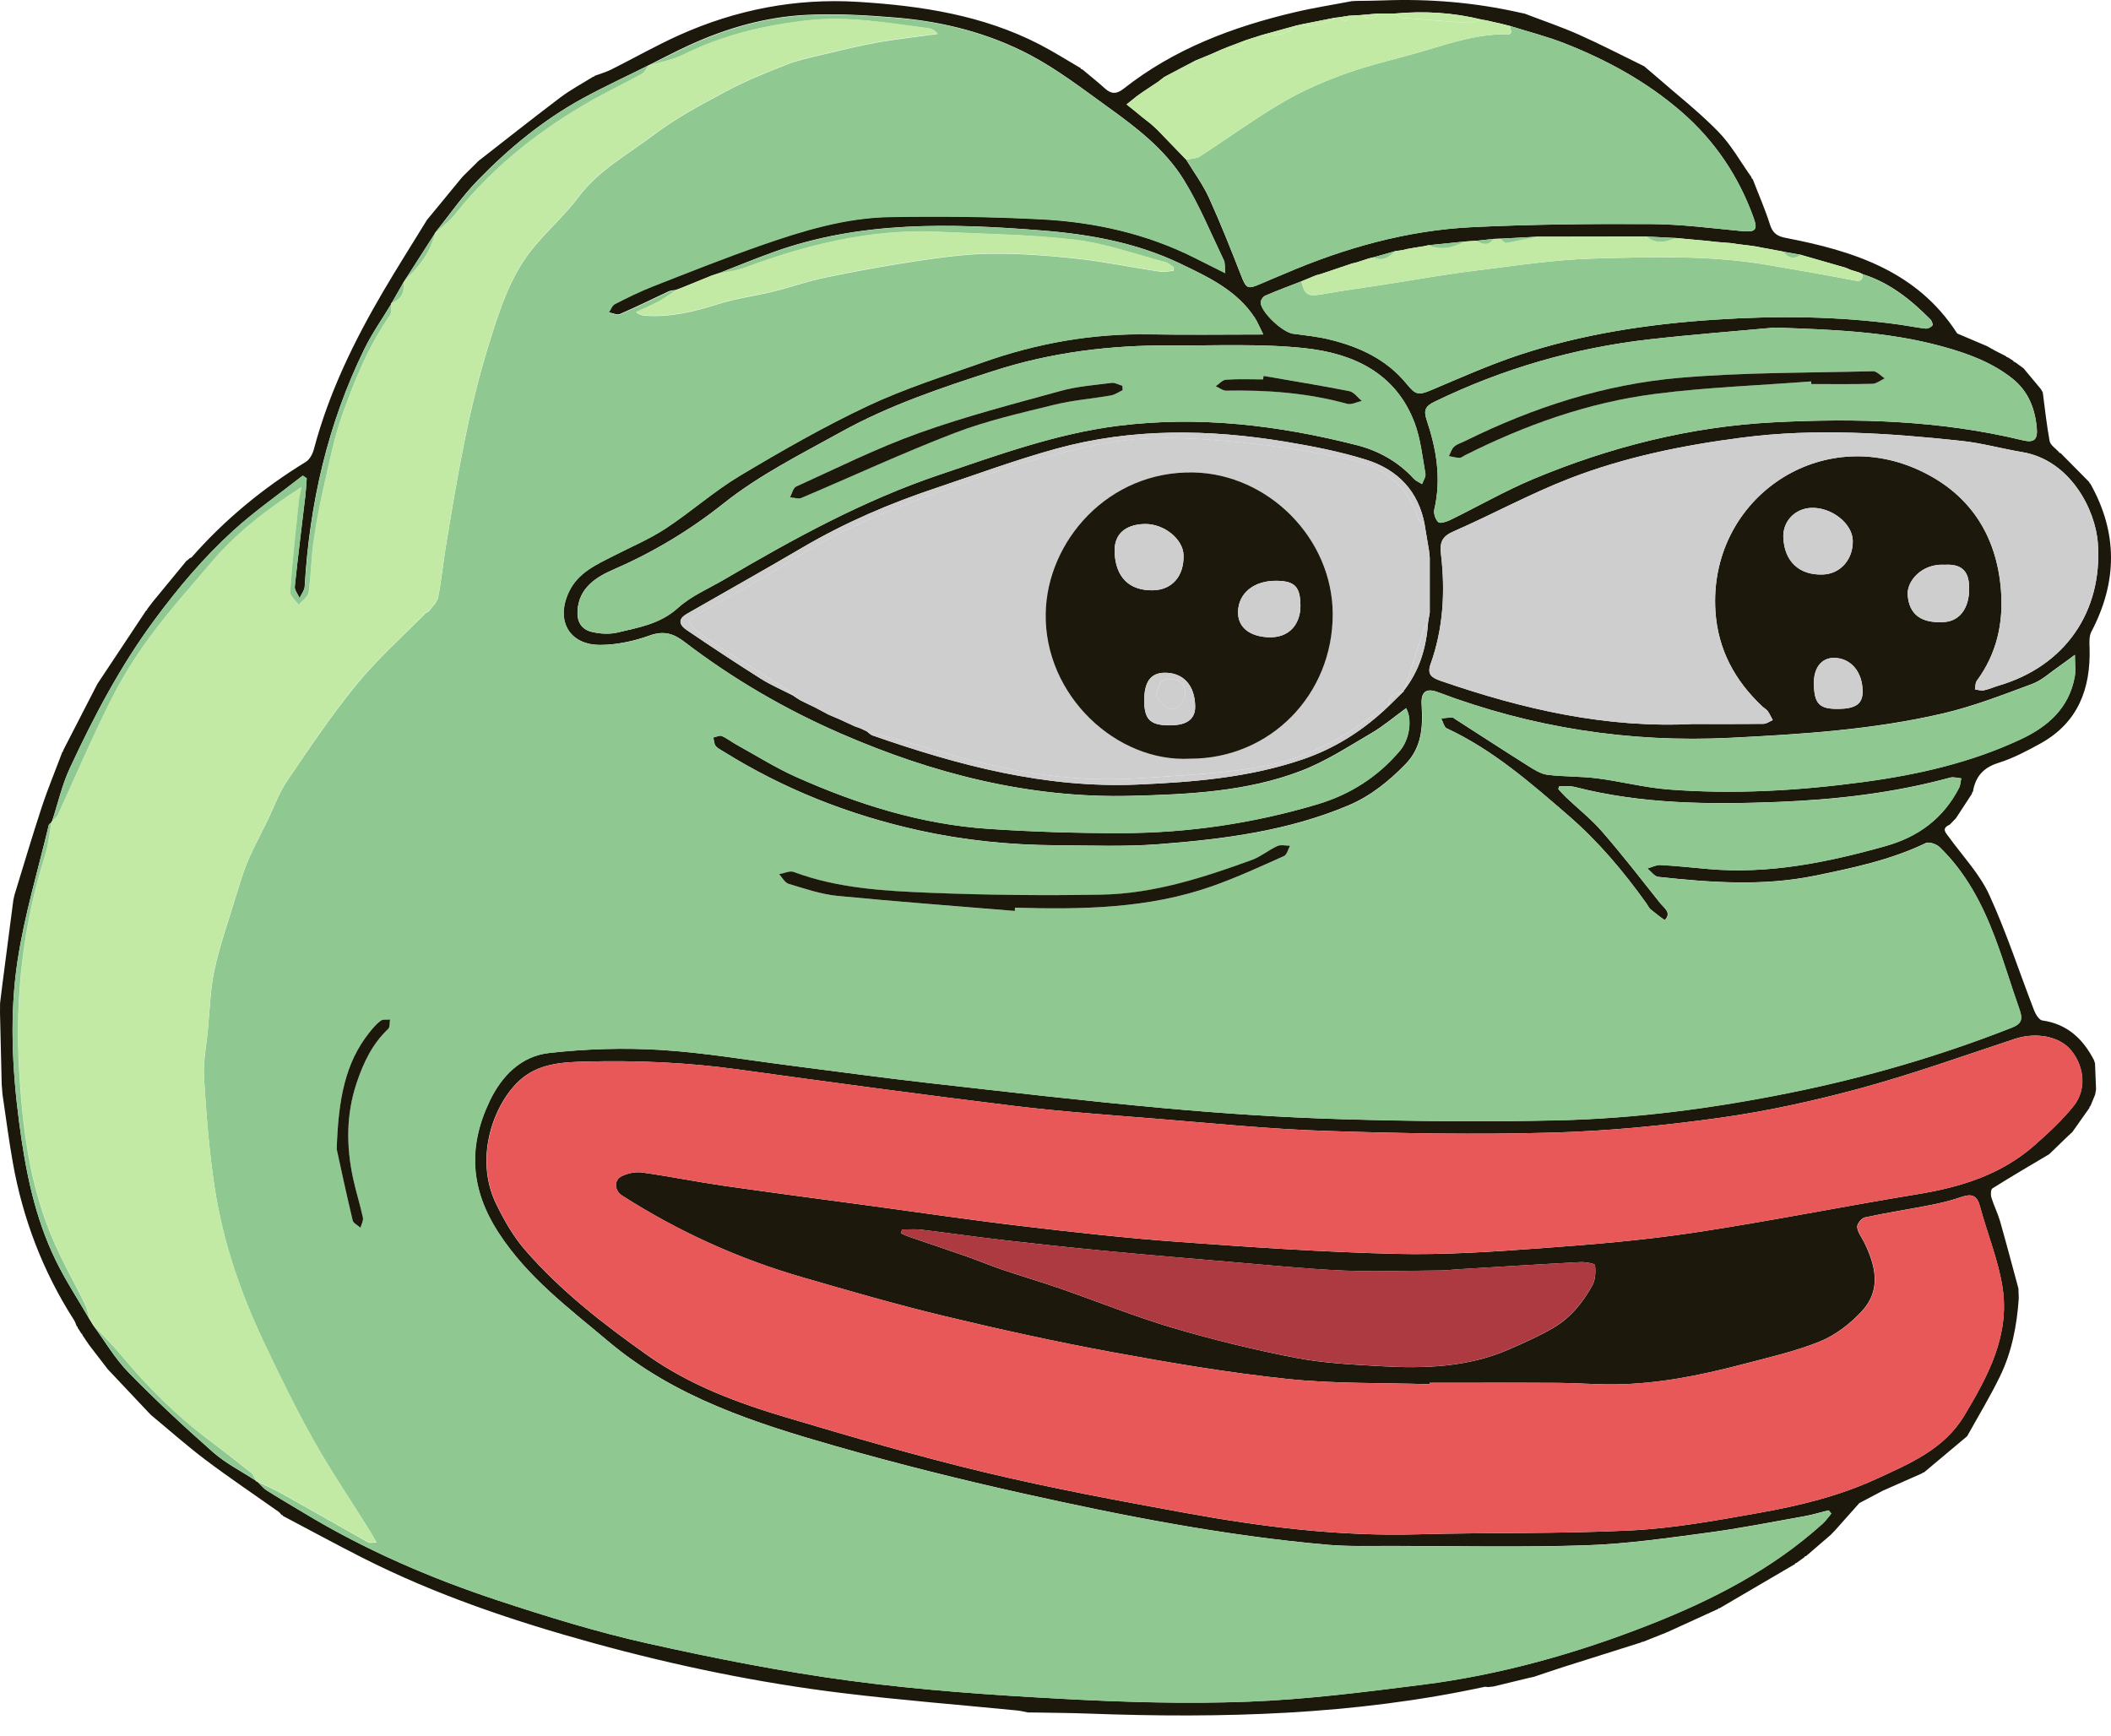 <svg width="62" height="51" viewBox="0 0 62 51" fill="none" xmlns="http://www.w3.org/2000/svg">
<path d="M5.497 16.465C5.522 16.442 5.546 16.419 5.571 16.395C5.593 16.385 5.618 16.381 5.632 16.365C6.605 15.257 7.729 14.334 8.985 13.564C9.097 13.494 9.182 13.332 9.218 13.197C9.656 11.543 10.397 10.022 11.258 8.554C11.671 7.852 12.109 7.161 12.536 6.466L12.541 6.459C12.868 6.062 13.196 5.664 13.523 5.265C13.546 5.239 13.569 5.21 13.592 5.183C13.742 5.036 13.891 4.888 14.041 4.74L14.058 4.723C14.857 4.102 15.65 3.472 16.458 2.862C16.762 2.632 17.102 2.453 17.426 2.25H17.452L17.465 2.227C17.627 2.166 17.796 2.12 17.949 2.044C18.614 1.711 19.263 1.341 19.941 1.035C21.613 0.283 23.374 -0.059 25.206 0.055C27.051 0.169 28.866 0.444 30.536 1.307C30.949 1.521 31.34 1.77 31.742 2.003C31.744 2.029 31.758 2.04 31.785 2.035C32.007 2.222 32.233 2.401 32.448 2.595C32.633 2.762 32.788 2.773 32.998 2.608C34.481 1.437 36.203 0.79 38.02 0.361C38.575 0.229 39.14 0.142 39.701 0.034C39.752 0.032 39.804 0.028 39.855 0.026C40.111 0.023 40.368 0.023 40.624 0.012C41.976 -0.039 43.313 0.071 44.635 0.37C44.683 0.38 44.731 0.389 44.779 0.4C45.311 0.605 45.85 0.786 46.37 1.017C47.017 1.305 47.647 1.633 48.285 1.944L48.294 1.951C48.398 2.04 48.504 2.126 48.606 2.216C49.228 2.761 49.883 3.271 50.459 3.86C50.845 4.253 51.119 4.755 51.443 5.208C51.439 5.233 51.45 5.251 51.475 5.256C51.647 5.703 51.84 6.142 51.984 6.596C52.064 6.847 52.195 6.939 52.446 6.987C54.428 7.37 56.299 7.958 57.477 9.785L57.491 9.798C57.783 9.922 58.073 10.045 58.364 10.169C58.441 10.212 58.517 10.255 58.592 10.298C58.702 10.353 58.813 10.408 58.921 10.465L58.932 10.488H58.957C59.016 10.525 59.074 10.561 59.133 10.598C59.135 10.623 59.147 10.632 59.172 10.629C59.252 10.687 59.334 10.746 59.414 10.805L59.432 10.819C59.601 11.02 59.768 11.223 59.937 11.424C59.956 11.457 59.976 11.489 59.996 11.523C60.06 12.002 60.109 12.482 60.198 12.957C60.222 13.076 60.376 13.172 60.471 13.277C60.476 13.302 60.49 13.309 60.513 13.302C60.798 13.588 61.081 13.877 61.365 14.163V14.188L61.389 14.199C62.205 15.643 62.191 17.093 61.424 18.553C61.355 18.685 61.365 18.87 61.371 19.03C61.406 20.233 61.031 21.225 59.932 21.835C59.533 22.056 59.122 22.273 58.69 22.408C58.238 22.55 58.014 22.823 57.943 23.262C57.918 23.269 57.911 23.285 57.92 23.308C57.761 23.55 57.603 23.792 57.445 24.034L57.438 24.041C57.383 24.098 57.329 24.155 57.274 24.21L57.261 24.223C57.005 24.338 57.148 24.459 57.247 24.596C57.651 25.153 58.144 25.671 58.425 26.284C58.93 27.385 59.305 28.547 59.743 29.68C59.788 29.794 59.889 29.959 59.981 29.972C60.714 30.075 61.175 30.511 61.499 31.135C61.509 31.167 61.52 31.201 61.531 31.233C61.541 31.487 61.552 31.742 61.561 31.998C61.552 32.05 61.543 32.099 61.534 32.151C61.488 32.265 61.44 32.377 61.394 32.491C61.369 32.496 61.362 32.51 61.371 32.533C61.202 32.772 61.033 33.01 60.865 33.25C60.828 33.282 60.793 33.316 60.757 33.348C60.568 33.531 60.38 33.713 60.19 33.896L60.186 33.9C59.627 34.232 59.067 34.559 58.517 34.905C58.468 34.935 58.462 35.091 58.487 35.173C58.558 35.406 58.672 35.629 58.74 35.863C58.928 36.522 59.101 37.183 59.281 37.845C59.284 37.943 59.288 38.041 59.291 38.139C59.236 38.935 59.087 39.716 58.734 40.437C58.443 41.033 58.098 41.602 57.776 42.182L57.769 42.189C57.347 42.543 56.925 42.895 56.504 43.249H56.474L56.456 43.272C56.066 43.445 55.677 43.617 55.285 43.79C55.253 43.808 55.219 43.826 55.187 43.843C54.993 43.945 54.8 44.048 54.606 44.149L54.593 44.165C54.362 44.425 54.133 44.683 53.901 44.943C53.857 44.989 53.81 45.037 53.766 45.083C53.526 45.291 53.284 45.499 53.042 45.706C53.019 45.699 53.005 45.709 53.001 45.733C52.919 45.791 52.837 45.852 52.756 45.91L52.729 45.914L52.718 45.939C51.978 46.373 51.238 46.807 50.498 47.239L50.473 47.236L50.461 47.257C49.97 47.481 49.477 47.707 48.984 47.931C48.96 47.942 48.937 47.951 48.912 47.961C48.689 48.05 48.467 48.138 48.245 48.227L48.221 48.221C48.221 48.221 48.205 48.241 48.205 48.239C47.439 48.481 46.672 48.721 45.907 48.965C45.622 49.055 45.34 49.155 45.055 49.249C45.007 49.26 44.957 49.271 44.909 49.281C44.562 49.365 44.214 49.45 43.867 49.534C43.813 49.539 43.76 49.546 43.705 49.552C43.671 49.55 43.634 49.539 43.602 49.545C39.766 50.374 35.883 50.475 31.982 50.331C31.459 50.311 30.934 50.309 30.41 50.299C30.335 50.299 30.262 50.299 30.187 50.297C30.086 50.278 29.985 50.251 29.883 50.24C28.17 50.071 26.452 49.936 24.742 49.728C22.273 49.427 19.841 48.922 17.445 48.264C15.104 47.62 12.806 46.85 10.632 45.747C9.851 45.35 9.081 44.932 8.306 44.523L8.297 44.498H8.272C8.241 44.464 8.215 44.425 8.179 44.4C7.468 43.897 6.742 43.409 6.045 42.885C5.49 42.467 4.97 42.004 4.435 41.561C4.413 41.538 4.392 41.517 4.369 41.493C3.97 41.07 3.572 40.648 3.173 40.225L3.168 40.22C2.983 39.98 2.8 39.739 2.615 39.501C2.588 39.46 2.562 39.419 2.533 39.38C2.494 39.323 2.455 39.265 2.416 39.206V39.181L2.393 39.172C2.355 39.113 2.316 39.053 2.279 38.994V38.969L2.256 38.959C2.229 38.896 2.209 38.827 2.172 38.77C1.263 37.35 0.671 35.805 0.377 34.149C0.258 33.483 0.173 32.811 0.073 32.142C0.066 32.046 0.057 31.95 0.05 31.854C0.034 31.153 0.016 30.45 0 29.749C0 29.655 4.07547e-08 29.559 0.002 29.465C0.025 29.283 0.046 29.102 0.069 28.921C0.176 28.095 0.283 27.268 0.391 26.442C0.402 26.393 0.413 26.343 0.423 26.293C0.688 25.434 0.941 24.573 1.222 23.719C1.404 23.166 1.628 22.629 1.832 22.083L1.854 22.072L1.852 22.047C2.172 21.424 2.494 20.8 2.814 20.177C2.83 20.147 2.844 20.119 2.86 20.088C3.337 19.368 3.816 18.649 4.294 17.929L4.319 17.92L4.321 17.893C4.383 17.813 4.444 17.732 4.506 17.651L4.511 17.646C4.838 17.249 5.166 16.851 5.493 16.453L5.497 16.465ZM12.778 6.848C12.486 7.302 12.196 7.756 11.904 8.211C11.885 8.241 11.865 8.271 11.845 8.302L11.506 8.896C11.488 8.903 11.481 8.915 11.488 8.933C11.223 9.371 10.926 9.792 10.702 10.25C9.624 12.448 9.09 14.789 8.948 17.226C8.941 17.344 8.848 17.456 8.796 17.57C8.747 17.456 8.645 17.338 8.656 17.232C8.747 16.348 8.861 15.465 8.964 14.583C8.985 14.407 8.992 14.227 9.006 14.051C8.967 14.024 8.928 13.999 8.889 13.973C8.208 14.506 7.494 15.003 6.854 15.583C5.984 16.372 5.228 17.271 4.527 18.221C3.527 19.576 2.752 21.053 2.047 22.57C1.818 23.063 1.699 23.605 1.528 24.125C1.508 24.128 1.501 24.141 1.508 24.159C1.484 24.182 1.441 24.201 1.434 24.228C1.117 25.56 0.717 26.878 0.514 28.229C0.278 29.796 0.356 31.386 0.562 32.962C0.745 34.362 1.014 35.742 1.638 37.021C1.928 37.617 2.297 38.174 2.629 38.749C2.663 38.806 2.699 38.861 2.732 38.918C3.076 39.384 3.371 39.898 3.773 40.309C4.568 41.123 5.402 41.901 6.256 42.653C6.632 42.984 7.094 43.215 7.517 43.493C7.525 43.514 7.539 43.523 7.56 43.52C7.651 43.605 7.729 43.71 7.832 43.774C8.188 44 8.553 44.213 8.914 44.43C10.719 45.523 12.646 46.355 14.644 47.013C16.077 47.486 17.529 47.935 19.002 48.264C20.978 48.705 22.974 49.1 24.979 49.367C27.032 49.641 29.108 49.783 31.178 49.895C33.003 49.993 34.839 50.048 36.664 49.979C38.368 49.915 40.071 49.696 41.766 49.482C44.068 49.192 46.291 48.564 48.449 47.716C50.292 46.99 52.039 46.094 53.524 44.754C53.622 44.667 53.697 44.555 53.782 44.453C53.757 44.422 53.732 44.391 53.706 44.359C53.462 44.42 53.22 44.493 52.973 44.537C52.028 44.706 51.087 44.893 50.135 45.019C48.953 45.176 47.766 45.348 46.576 45.387C44.676 45.45 42.775 45.409 40.873 45.405C40.24 45.405 39.603 45.425 38.973 45.37C35.944 45.103 32.966 44.517 30.004 43.856C28.175 43.448 26.354 42.993 24.552 42.477C22.172 41.796 19.815 41.042 17.865 39.398C16.703 38.418 15.492 37.521 14.638 36.203C13.807 34.922 13.74 33.682 14.373 32.348C14.732 31.592 15.303 31.018 16.129 30.925C17.209 30.804 18.312 30.77 19.395 30.836C20.69 30.916 21.974 31.139 23.264 31.302C24.589 31.47 25.913 31.655 27.24 31.804C29.558 32.066 31.875 32.338 34.197 32.548C35.935 32.706 37.678 32.822 39.423 32.871C41.519 32.932 43.619 32.951 45.715 32.905C48.026 32.854 50.313 32.551 52.585 32.092C54.81 31.642 56.973 31.012 59.085 30.182C59.386 30.062 59.403 29.915 59.311 29.652C59.062 28.947 58.85 28.229 58.587 27.529C58.215 26.546 57.731 25.622 56.965 24.881C56.872 24.792 56.655 24.715 56.559 24.762C55.522 25.261 54.407 25.494 53.293 25.722C51.767 26.033 50.233 25.92 48.703 25.754C48.588 25.742 48.486 25.592 48.38 25.507C48.508 25.471 48.638 25.398 48.764 25.405C49.232 25.43 49.698 25.482 50.164 25.523C51.946 25.681 53.661 25.331 55.365 24.852C56.335 24.58 57.066 24.039 57.53 23.148C57.575 23.063 57.578 22.956 57.599 22.86C57.491 22.851 57.374 22.812 57.276 22.839C55.614 23.292 53.914 23.486 52.204 23.554C50.21 23.632 48.216 23.618 46.259 23.116C46.113 23.079 45.952 23.095 45.798 23.088C45.788 23.116 45.775 23.146 45.765 23.175C45.84 23.255 45.911 23.338 45.989 23.413C46.346 23.751 46.738 24.061 47.058 24.431C47.649 25.11 48.2 25.823 48.76 26.528C48.874 26.67 49.1 26.804 48.899 27.019C48.883 27.035 48.62 26.825 48.479 26.711C48.426 26.669 48.398 26.597 48.357 26.54C47.682 25.592 46.935 24.708 46.053 23.945C44.943 22.986 43.838 22.02 42.49 21.392C42.408 21.355 42.38 21.2 42.326 21.101C42.433 21.09 42.538 21.074 42.645 21.07C42.675 21.07 42.707 21.101 42.737 21.12C43.456 21.581 44.169 22.047 44.891 22.501C45.064 22.609 45.252 22.73 45.445 22.755C45.93 22.815 46.425 22.798 46.909 22.86C47.604 22.949 48.291 23.13 48.99 23.185C50.915 23.337 52.837 23.223 54.746 22.965C56.329 22.751 57.882 22.397 59.343 21.714C60.145 21.339 60.761 20.798 60.931 19.88C60.965 19.701 60.937 19.509 60.937 19.233C60.73 19.384 60.604 19.484 60.472 19.573C60.213 19.75 59.971 19.982 59.683 20.088C58.818 20.409 57.952 20.748 57.055 20.956C55.006 21.433 52.909 21.565 50.811 21.67C47.857 21.817 44.993 21.375 42.223 20.327C41.883 20.199 41.726 20.324 41.752 20.702C41.794 21.335 41.759 21.953 41.28 22.442C40.795 22.94 40.257 23.378 39.612 23.651C37.828 24.407 35.929 24.649 34.023 24.795C33.03 24.872 32.028 24.831 31.03 24.826C29.668 24.818 28.32 24.683 26.983 24.388C24.936 23.934 23.018 23.178 21.24 22.068C21.16 22.018 21.065 21.976 21.014 21.905C20.967 21.841 20.967 21.743 20.948 21.659C21.032 21.643 21.133 21.588 21.197 21.616C21.357 21.686 21.496 21.8 21.651 21.883C22.225 22.2 22.784 22.552 23.381 22.819C25.18 23.621 27.048 24.21 29.024 24.343C30.333 24.432 31.648 24.472 32.959 24.468C34.903 24.464 36.813 24.18 38.68 23.625C39.645 23.338 40.464 22.817 41.115 22.045C41.389 21.721 41.483 21.138 41.296 20.8C40.956 21.047 40.635 21.323 40.275 21.533C39.601 21.928 38.934 22.364 38.21 22.641C36.612 23.253 34.908 23.331 33.222 23.374C30.241 23.451 27.409 22.727 24.694 21.545C23.058 20.834 21.517 19.937 20.096 18.849C19.768 18.598 19.486 18.52 19.073 18.667C18.619 18.831 18.119 18.938 17.637 18.941C16.711 18.948 16.305 18.217 16.712 17.37C16.981 16.812 17.516 16.581 18.027 16.319C18.538 16.059 19.071 15.833 19.548 15.52C20.29 15.033 20.96 14.432 21.72 13.976C22.945 13.243 24.189 12.53 25.48 11.922C26.567 11.409 27.727 11.043 28.864 10.641C30.447 10.081 32.076 9.789 33.763 9.819C34.837 9.839 35.913 9.823 37.1 9.823C36.986 9.597 36.931 9.454 36.849 9.33C36.323 8.524 35.479 8.134 34.661 7.741C33.377 7.126 31.991 6.877 30.58 6.767C27.925 6.557 25.279 6.482 22.718 7.403C22.181 7.596 21.654 7.814 21.12 8.021C21.047 8.046 20.974 8.069 20.9 8.094C20.603 8.215 20.306 8.336 20.009 8.456C19.953 8.476 19.898 8.497 19.843 8.517C19.777 8.529 19.704 8.526 19.644 8.554C19.165 8.777 18.694 9.013 18.21 9.221C18.121 9.259 17.988 9.191 17.874 9.172C17.933 9.088 17.974 8.965 18.054 8.924C18.418 8.738 18.787 8.554 19.169 8.405C20.227 7.99 21.284 7.569 22.357 7.195C23.575 6.77 24.819 6.391 26.119 6.368C27.606 6.341 29.097 6.359 30.58 6.436C32.148 6.518 33.669 6.856 35.086 7.569C35.362 7.708 35.638 7.845 35.979 8.017C35.962 7.837 35.979 7.724 35.94 7.638C35.559 6.847 35.225 6.027 34.768 5.283C34.215 4.383 33.37 3.741 32.521 3.131C31.781 2.597 31.05 2.035 30.248 1.611C29.036 0.973 27.709 0.635 26.345 0.519C25.461 0.444 24.566 0.393 23.68 0.437C22.49 0.496 21.348 0.823 20.261 1.318C19.85 1.505 19.454 1.716 19.05 1.917L19.046 1.919C18.401 2.241 17.744 2.544 17.111 2.89C15.953 3.524 14.941 4.358 14.026 5.301C13.567 5.774 13.188 6.327 12.774 6.843L12.77 6.847L12.778 6.848ZM51.329 7.206C51.233 7.193 51.137 7.183 51.041 7.17C50.973 7.16 50.904 7.151 50.836 7.14C50.694 7.129 50.55 7.117 50.408 7.106C50.315 7.096 50.223 7.085 50.13 7.074C49.988 7.062 49.846 7.048 49.703 7.035C49.541 7.021 49.379 7.007 49.218 6.991C48.935 6.976 48.652 6.962 48.367 6.948C47.289 6.948 46.209 6.952 45.132 6.953C44.779 6.973 44.427 6.991 44.075 7.01C44.004 7.012 43.934 7.016 43.863 7.017C43.698 7.035 43.532 7.053 43.367 7.071C43.251 7.078 43.136 7.087 43.02 7.094C42.666 7.129 42.31 7.167 41.956 7.202C41.912 7.211 41.867 7.222 41.825 7.231C41.728 7.247 41.633 7.261 41.536 7.277C41.469 7.29 41.401 7.3 41.334 7.313C41.284 7.325 41.236 7.336 41.186 7.348C41.117 7.357 41.047 7.366 40.978 7.377C40.766 7.437 40.553 7.498 40.341 7.558C40.297 7.569 40.25 7.58 40.206 7.59C40.087 7.629 39.969 7.668 39.85 7.706C39.806 7.716 39.759 7.727 39.715 7.738C39.407 7.841 39.099 7.946 38.792 8.049C38.747 8.062 38.701 8.072 38.656 8.085C38.543 8.131 38.431 8.179 38.317 8.225C38.286 8.238 38.254 8.25 38.224 8.263C37.867 8.401 37.507 8.533 37.157 8.686C37.093 8.713 37.02 8.825 37.027 8.891C37.052 9.186 37.678 9.762 37.975 9.801C38.334 9.849 38.699 9.885 39.05 9.972C39.93 10.187 40.731 10.557 41.319 11.281C41.581 11.605 41.668 11.614 42.058 11.448C42.908 11.089 43.756 10.71 44.632 10.42C46.489 9.808 48.41 9.517 50.358 9.389C52.176 9.269 53.988 9.282 55.796 9.534C56.05 9.57 56.303 9.623 56.557 9.65C56.623 9.657 56.712 9.611 56.756 9.559C56.778 9.533 56.739 9.422 56.696 9.381C56.125 8.805 55.502 8.303 54.711 8.054C54.682 8.04 54.652 8.026 54.623 8.01C54.535 7.982 54.446 7.955 54.357 7.926C54.307 7.905 54.255 7.884 54.205 7.862L53.017 7.521C52.973 7.508 52.928 7.494 52.884 7.482L52.38 7.391C52.29 7.373 52.201 7.357 52.11 7.339C52.037 7.325 51.964 7.313 51.891 7.298C51.847 7.291 51.8 7.282 51.756 7.275L51.606 7.243C51.516 7.231 51.423 7.218 51.333 7.204L51.329 7.206ZM36.742 1.131C36.698 1.145 36.652 1.16 36.607 1.174C36.422 1.243 36.237 1.314 36.052 1.384C36.002 1.403 35.951 1.425 35.901 1.444C35.787 1.494 35.675 1.544 35.561 1.594C35.412 1.654 35.264 1.716 35.115 1.777C34.958 1.859 34.802 1.941 34.647 2.022C34.496 2.102 34.344 2.182 34.193 2.262L34.021 2.396C33.87 2.496 33.72 2.597 33.569 2.697L33.391 2.823C33.3 2.896 33.208 2.969 33.087 3.067C33.204 3.161 33.281 3.223 33.359 3.284C33.425 3.339 33.492 3.394 33.558 3.449C33.635 3.509 33.713 3.568 33.789 3.629C33.853 3.686 33.916 3.743 33.98 3.801C34.266 4.096 34.551 4.394 34.837 4.689C35.061 5.057 35.323 5.408 35.501 5.797C35.84 6.541 36.143 7.304 36.44 8.065C36.602 8.48 36.629 8.508 37.031 8.332C37.257 8.232 37.484 8.142 37.712 8.044C39.482 7.284 41.318 6.763 43.244 6.67C44.987 6.587 46.738 6.571 48.483 6.58C49.37 6.585 50.258 6.701 51.146 6.786C51.553 6.825 51.633 6.763 51.496 6.382C51.057 5.169 50.358 4.129 49.381 3.282C48.369 2.403 47.207 1.768 45.968 1.279C45.441 1.071 44.888 0.932 44.345 0.761C44.301 0.75 44.256 0.738 44.212 0.727C44.162 0.715 44.112 0.702 44.064 0.69C43.997 0.676 43.929 0.662 43.861 0.645C43.79 0.629 43.719 0.612 43.648 0.596C43.602 0.589 43.555 0.581 43.509 0.574C42.673 0.366 41.825 0.318 40.969 0.396C40.805 0.396 40.642 0.396 40.476 0.396C40.309 0.411 40.144 0.427 39.976 0.441C39.861 0.448 39.745 0.453 39.63 0.46C39.533 0.475 39.437 0.491 39.341 0.505C39.295 0.51 39.251 0.516 39.204 0.521C38.875 0.587 38.546 0.653 38.217 0.717C38.173 0.727 38.126 0.736 38.082 0.747C37.733 0.843 37.386 0.939 37.038 1.035C36.984 1.053 36.933 1.071 36.879 1.087C36.831 1.101 36.785 1.115 36.737 1.129L36.742 1.131ZM41.846 15.433C41.67 14.43 41.051 13.791 40.117 13.501C39.35 13.263 38.551 13.106 37.756 12.975C35.501 12.601 33.243 12.569 31.023 13.179C29.83 13.507 28.663 13.941 27.487 14.334C26.13 14.787 24.819 15.35 23.581 16.075C22.451 16.737 21.309 17.379 20.172 18.03C19.93 18.169 19.916 18.333 20.169 18.505C20.886 18.993 21.61 19.471 22.343 19.934C22.645 20.124 22.977 20.266 23.296 20.43C23.317 20.446 23.34 20.462 23.362 20.478C23.41 20.508 23.46 20.54 23.508 20.57C23.597 20.613 23.684 20.656 23.773 20.7C23.826 20.725 23.878 20.75 23.931 20.775C24.064 20.846 24.196 20.916 24.329 20.987C24.433 21.031 24.536 21.074 24.639 21.118C24.796 21.191 24.952 21.264 25.109 21.335C25.164 21.355 25.217 21.373 25.272 21.392C25.334 21.421 25.395 21.451 25.457 21.48C25.512 21.52 25.561 21.577 25.621 21.599C28.143 22.479 30.701 23.16 33.411 23.043C35.053 22.972 36.682 22.84 38.251 22.307C39.158 21.999 39.957 21.504 40.661 20.855C40.699 20.82 40.738 20.784 40.775 20.748C40.914 20.611 41.054 20.474 41.193 20.337C41.216 20.327 41.229 20.309 41.23 20.284C41.691 19.697 41.892 19.018 41.942 18.285C41.951 18.233 41.96 18.18 41.969 18.128L41.992 17.997C41.992 17.456 41.992 16.913 41.992 16.372C41.985 16.305 41.978 16.239 41.97 16.171C41.929 15.924 41.889 15.677 41.846 15.43V15.433ZM41.986 40.615V40.657C40.59 40.611 39.187 40.647 37.803 40.501C36.081 40.319 34.368 40.028 32.663 39.715C30.997 39.407 29.34 39.042 27.692 38.645C26.304 38.311 24.931 37.911 23.559 37.514C21.683 36.972 19.918 36.169 18.271 35.116C18.045 34.972 18.02 34.666 18.256 34.547C18.433 34.458 18.664 34.412 18.858 34.438C19.656 34.549 20.448 34.711 21.245 34.826C22.695 35.034 24.146 35.225 25.598 35.42C27.073 35.62 28.545 35.839 30.022 36.013C31.546 36.193 33.073 36.365 34.601 36.475C36.728 36.63 38.859 36.776 40.99 36.828C42.428 36.863 43.872 36.764 45.309 36.658C46.804 36.55 48.301 36.424 49.781 36.2C51.969 35.87 54.141 35.431 56.326 35.074C57.585 34.867 58.765 34.504 59.739 33.649C60.15 33.288 60.558 32.912 60.898 32.489C61.282 32.009 61.223 31.352 60.842 30.868C60.506 30.438 59.803 30.304 59.167 30.516C57.667 31.012 56.176 31.546 54.654 31.961C53.3 32.329 51.918 32.635 50.53 32.829C48.885 33.06 47.222 33.222 45.56 33.268C43.347 33.328 41.127 33.291 38.914 33.216C37.251 33.161 35.593 32.99 33.934 32.857C32.544 32.745 31.151 32.649 29.767 32.48C27.058 32.149 24.351 31.781 21.647 31.407C20.167 31.203 18.68 31.142 17.189 31.18C16.51 31.197 15.814 31.235 15.271 31.724C14.491 32.428 13.92 34.017 14.569 35.356C14.802 35.837 15.078 36.319 15.426 36.719C16.476 37.925 17.735 38.902 19.036 39.82C20.265 40.686 21.666 41.209 23.095 41.632C25.023 42.205 26.957 42.774 28.914 43.242C30.861 43.708 32.832 44.075 34.803 44.434C37.064 44.847 39.341 45.131 41.652 45.065C43.737 45.007 45.827 45.055 47.91 44.95C49.168 44.886 50.424 44.656 51.667 44.434C52.85 44.224 54.017 43.941 55.123 43.431C56.107 42.977 57.1 42.563 57.69 41.577C58.386 40.419 59.03 39.222 58.813 37.818C58.688 37.007 58.363 36.228 58.149 35.429C58.064 35.109 57.907 35.054 57.614 35.155C57.317 35.259 57.009 35.333 56.701 35.394C56.057 35.52 55.408 35.62 54.768 35.758C54.672 35.78 54.536 35.951 54.545 36.041C54.558 36.191 54.672 36.331 54.744 36.475C55.086 37.164 55.262 37.882 54.686 38.507C54.346 38.875 53.912 39.213 53.453 39.4C52.709 39.7 51.914 39.878 51.135 40.083C49.922 40.4 48.693 40.647 47.433 40.661C46.871 40.668 46.311 40.62 45.749 40.617C44.493 40.609 43.237 40.615 41.981 40.615H41.986ZM49.757 21.264C50.436 21.264 51.116 21.268 51.795 21.259C51.886 21.259 51.975 21.188 52.066 21.15C52.017 21.061 51.977 20.969 51.92 20.887C51.88 20.832 51.811 20.798 51.761 20.75C50.95 19.991 50.454 19.071 50.383 17.952C50.176 14.711 53.366 12.461 56.326 13.791C57.824 14.466 58.642 15.688 58.77 17.338C58.845 18.302 58.644 19.203 58.059 19.996C58.012 20.06 58.021 20.163 58.005 20.248C58.092 20.259 58.185 20.291 58.267 20.275C58.414 20.245 58.555 20.179 58.701 20.137C60.64 19.569 61.758 17.972 61.614 15.953C61.543 14.958 60.794 13.512 59.396 13.279C58.797 13.179 58.204 13.012 57.601 12.948C55.467 12.72 53.332 12.573 51.183 12.85C49.442 13.074 47.732 13.421 46.099 14.053C44.934 14.505 43.831 15.109 42.684 15.611C42.348 15.759 42.282 15.935 42.323 16.278C42.451 17.372 42.392 18.457 42.017 19.505C41.901 19.827 42.075 19.912 42.323 20C44.731 20.832 47.188 21.398 49.758 21.262L49.757 21.264ZM16.965 17.936C16.933 18.256 17.081 18.486 17.369 18.557C17.613 18.617 17.892 18.635 18.134 18.578C18.758 18.429 19.39 18.327 19.911 17.854C20.302 17.5 20.82 17.283 21.284 17.011C23.307 15.823 25.354 14.698 27.592 13.943C29.314 13.361 31.022 12.736 32.834 12.507C35.204 12.208 37.541 12.487 39.841 13.073C40.474 13.233 41.061 13.555 41.52 14.058C41.584 14.127 41.682 14.165 41.764 14.218C41.8 14.115 41.88 14.005 41.862 13.912C41.773 13.409 41.721 12.886 41.542 12.413C40.987 10.945 39.729 10.378 38.317 10.226C37.018 10.088 35.696 10.155 34.385 10.146C32.617 10.134 30.878 10.346 29.188 10.892C27.649 11.388 26.116 11.902 24.692 12.692C23.515 13.345 22.309 13.944 21.247 14.789C20.263 15.572 19.194 16.216 18.036 16.719C17.513 16.947 17.006 17.256 16.96 17.936H16.965ZM52.121 9.622C50.897 9.735 49.671 9.828 48.449 9.967C46.24 10.217 44.132 10.829 42.129 11.801C41.862 11.931 41.805 12.052 41.903 12.341C42.189 13.194 42.337 14.063 42.125 14.965C42.099 15.079 42.157 15.257 42.243 15.337C42.294 15.385 42.481 15.326 42.588 15.275C43.408 14.875 44.203 14.416 45.042 14.065C47.296 13.124 49.652 12.53 52.09 12.404C54.542 12.277 56.993 12.347 59.4 12.93C59.738 13.012 59.853 12.918 59.819 12.564C59.766 11.984 59.563 11.475 59.083 11.102C58.478 10.63 57.769 10.374 57.048 10.177C55.438 9.734 53.786 9.679 52.121 9.622ZM26.489 36.112C26.482 36.152 26.475 36.189 26.469 36.228C26.549 36.262 26.628 36.301 26.71 36.329C27.27 36.522 27.834 36.708 28.392 36.904C28.743 37.027 29.086 37.173 29.44 37.292C30.011 37.486 30.591 37.655 31.162 37.854C32.258 38.235 33.336 38.672 34.446 39.001C35.627 39.35 36.83 39.644 38.037 39.878C38.861 40.038 39.709 40.079 40.551 40.127C41.828 40.2 43.098 40.161 44.299 39.642C44.751 39.446 45.206 39.243 45.63 38.996C46.128 38.704 46.489 38.254 46.766 37.756C46.859 37.589 46.868 37.356 46.846 37.16C46.841 37.112 46.56 37.062 46.409 37.071C45.194 37.135 43.979 37.212 42.764 37.285C42.623 37.294 42.483 37.313 42.344 37.315C41.382 37.322 40.419 37.359 39.459 37.319C38.336 37.27 37.217 37.155 36.098 37.061C34.873 36.957 33.649 36.854 32.425 36.737C31.424 36.641 30.422 36.534 29.422 36.418C28.633 36.328 27.845 36.212 27.055 36.118C26.87 36.096 26.678 36.114 26.491 36.114L26.489 36.112ZM52.377 15.784C52.402 16.488 52.846 16.902 53.542 16.874C54.056 16.853 54.428 16.429 54.415 15.88C54.405 15.374 53.789 14.891 53.19 14.917C52.713 14.939 52.359 15.316 52.375 15.784H52.377ZM57.116 16.588C56.425 16.549 55.995 17.084 56.029 17.482C56.077 18.048 56.418 18.31 57.091 18.272C57.587 18.244 57.877 17.808 57.829 17.159C57.799 16.742 57.571 16.561 57.116 16.589V16.588ZM53.995 20.821C54.504 20.816 54.705 20.672 54.705 20.314C54.705 19.727 54.351 19.318 53.85 19.323C53.487 19.329 53.264 19.626 53.273 20.09C53.286 20.677 53.435 20.828 53.995 20.821Z" fill="#1C180C"/>
<path d="M57.276 24.217C57.331 24.16 57.384 24.103 57.44 24.048C57.384 24.105 57.331 24.162 57.276 24.217Z" fill="#F8BE67"/>
<path d="M21.127 8.024C21.659 7.818 22.188 7.599 22.725 7.407C25.288 6.487 27.933 6.56 30.587 6.77C31.998 6.882 33.384 7.13 34.668 7.745C35.486 8.138 36.33 8.528 36.856 9.334C36.938 9.458 36.993 9.6 37.107 9.826C35.92 9.826 34.846 9.842 33.77 9.823C32.083 9.792 30.454 10.084 28.871 10.645C27.734 11.047 26.576 11.413 25.487 11.925C24.198 12.534 22.953 13.247 21.727 13.98C20.967 14.435 20.298 15.037 19.555 15.524C19.078 15.837 18.544 16.063 18.034 16.323C17.523 16.584 16.988 16.815 16.719 17.374C16.31 18.223 16.719 18.954 17.644 18.945C18.125 18.941 18.625 18.834 19.08 18.671C19.493 18.523 19.776 18.601 20.103 18.852C21.524 19.939 23.065 20.837 24.701 21.549C27.416 22.73 30.248 23.454 33.229 23.378C34.914 23.335 36.618 23.257 38.217 22.645C38.941 22.367 39.608 21.931 40.282 21.537C40.642 21.327 40.964 21.051 41.303 20.804C41.49 21.142 41.396 21.725 41.122 22.049C40.469 22.823 39.652 23.342 38.687 23.628C36.821 24.183 34.91 24.468 32.966 24.472C31.653 24.473 30.338 24.434 29.031 24.347C27.055 24.214 25.187 23.627 23.388 22.823C22.791 22.556 22.232 22.204 21.657 21.887C21.505 21.802 21.364 21.689 21.204 21.62C21.14 21.592 21.038 21.647 20.955 21.663C20.974 21.746 20.974 21.844 21.021 21.908C21.074 21.98 21.168 22.022 21.247 22.072C23.025 23.182 24.943 23.938 26.991 24.392C28.326 24.687 29.675 24.822 31.037 24.829C32.035 24.834 33.037 24.874 34.029 24.799C35.936 24.653 37.834 24.413 39.619 23.655C40.264 23.381 40.8 22.944 41.287 22.445C41.766 21.955 41.801 21.339 41.759 20.706C41.734 20.328 41.891 20.202 42.23 20.331C45 21.376 47.864 21.819 50.818 21.674C52.916 21.569 55.011 21.437 57.062 20.96C57.957 20.752 58.823 20.412 59.69 20.092C59.978 19.985 60.218 19.754 60.479 19.576C60.611 19.485 60.737 19.388 60.944 19.236C60.944 19.512 60.972 19.704 60.938 19.884C60.767 20.802 60.152 21.343 59.35 21.718C57.891 22.401 56.336 22.755 54.753 22.968C52.844 23.225 50.922 23.34 48.997 23.189C48.3 23.134 47.613 22.953 46.916 22.864C46.432 22.801 45.935 22.819 45.452 22.759C45.259 22.734 45.069 22.613 44.898 22.504C44.176 22.051 43.461 21.585 42.744 21.124C42.714 21.104 42.682 21.074 42.652 21.074C42.545 21.078 42.44 21.094 42.333 21.104C42.387 21.204 42.415 21.359 42.497 21.396C43.845 22.024 44.95 22.988 46.06 23.949C46.942 24.712 47.689 25.596 48.364 26.544C48.404 26.601 48.435 26.672 48.486 26.715C48.627 26.829 48.89 27.038 48.906 27.023C49.107 26.809 48.881 26.676 48.767 26.532C48.207 25.827 47.654 25.114 47.065 24.434C46.745 24.064 46.353 23.755 45.996 23.417C45.916 23.342 45.846 23.259 45.772 23.178C45.782 23.15 45.795 23.12 45.806 23.091C45.96 23.1 46.12 23.082 46.266 23.12C48.221 23.621 50.217 23.634 52.211 23.557C53.922 23.491 55.623 23.296 57.283 22.842C57.382 22.816 57.498 22.855 57.606 22.864C57.583 22.96 57.582 23.066 57.537 23.152C57.073 24.045 56.343 24.585 55.372 24.856C53.668 25.333 51.953 25.683 50.171 25.526C49.705 25.486 49.239 25.434 48.771 25.409C48.645 25.402 48.515 25.475 48.387 25.511C48.495 25.596 48.595 25.745 48.71 25.758C50.24 25.923 51.774 26.037 53.3 25.726C54.413 25.498 55.529 25.265 56.566 24.765C56.664 24.719 56.879 24.794 56.971 24.884C57.74 25.624 58.222 26.549 58.594 27.533C58.859 28.232 59.069 28.951 59.318 29.655C59.412 29.92 59.394 30.068 59.092 30.185C56.982 31.016 54.817 31.646 52.592 32.096C50.32 32.557 48.034 32.859 45.722 32.909C43.626 32.955 41.526 32.937 39.43 32.875C37.687 32.823 35.942 32.708 34.204 32.551C31.881 32.34 29.564 32.069 27.247 31.808C25.92 31.658 24.596 31.473 23.271 31.306C21.981 31.142 20.697 30.92 19.402 30.84C18.319 30.774 17.216 30.808 16.136 30.929C15.31 31.021 14.739 31.596 14.38 32.352C13.747 33.686 13.815 34.926 14.645 36.207C15.499 37.525 16.71 38.422 17.872 39.402C19.82 41.047 22.179 41.8 24.559 42.481C26.361 42.997 28.182 43.452 30.011 43.859C32.973 44.521 35.951 45.106 38.98 45.373C39.61 45.428 40.247 45.409 40.88 45.409C42.782 45.412 44.683 45.452 46.583 45.391C47.773 45.352 48.959 45.179 50.142 45.023C51.092 44.897 52.035 44.71 52.98 44.541C53.227 44.496 53.469 44.423 53.713 44.363C53.737 44.395 53.762 44.425 53.789 44.457C53.704 44.559 53.627 44.671 53.531 44.758C52.046 46.099 50.299 46.996 48.456 47.72C46.298 48.568 44.075 49.194 41.773 49.486C40.078 49.7 38.375 49.918 36.671 49.982C34.846 50.052 33.01 49.998 31.185 49.899C29.114 49.787 27.04 49.644 24.986 49.37C22.979 49.103 20.985 48.709 19.009 48.267C17.536 47.938 16.086 47.49 14.651 47.017C12.655 46.359 10.726 45.526 8.921 44.434C8.56 44.215 8.195 44.004 7.839 43.778C7.736 43.712 7.658 43.609 7.567 43.523C7.816 43.644 8.071 43.753 8.311 43.888C9.147 44.356 9.977 44.834 10.814 45.302C10.863 45.331 10.942 45.306 11.059 45.306C10.981 45.17 10.929 45.071 10.869 44.975C10.314 44.085 9.723 43.215 9.209 42.303C8.679 41.36 8.204 40.384 7.741 39.405C7.064 37.973 6.551 36.477 6.309 34.91C6.144 33.839 6.062 32.752 5.993 31.671C5.963 31.21 6.059 30.74 6.103 30.276C6.16 29.678 6.174 29.072 6.299 28.49C6.454 27.775 6.699 27.078 6.913 26.377C7.025 26.012 7.131 25.644 7.279 25.294C7.45 24.888 7.663 24.5 7.855 24.105C8.044 23.717 8.188 23.299 8.428 22.945C9.081 21.983 9.732 21.012 10.467 20.112C11.077 19.364 11.806 18.715 12.484 18.025C12.516 17.993 12.573 17.982 12.6 17.949C12.697 17.817 12.84 17.691 12.868 17.543C12.966 17.05 13.014 16.549 13.094 16.054C13.423 14.06 13.751 12.066 14.354 10.129C14.659 9.149 14.965 8.163 15.611 7.345C16.043 6.799 16.584 6.336 17 5.779C17.593 4.988 18.447 4.534 19.203 3.961C19.864 3.46 20.611 3.065 21.348 2.672C21.908 2.373 22.504 2.134 23.097 1.9C23.419 1.772 23.764 1.7 24.102 1.619C24.653 1.487 25.206 1.35 25.763 1.25C26.354 1.145 26.95 1.08 27.544 0.998C27.46 0.896 27.371 0.847 27.277 0.834C26.099 0.685 24.932 0.468 23.728 0.601C22.451 0.743 21.232 1.033 20.078 1.604C19.761 1.761 19.4 1.823 19.059 1.928C19.462 1.727 19.861 1.515 20.27 1.329C21.357 0.834 22.499 0.507 23.689 0.448C24.575 0.404 25.468 0.455 26.354 0.53C27.72 0.646 29.047 0.984 30.256 1.622C31.059 2.046 31.79 2.609 32.53 3.141C33.378 3.751 34.223 4.395 34.777 5.294C35.234 6.037 35.57 6.859 35.949 7.649C35.99 7.734 35.972 7.846 35.988 8.028C35.647 7.857 35.371 7.718 35.095 7.58C33.677 6.868 32.156 6.528 30.589 6.446C29.104 6.368 27.613 6.352 26.128 6.379C24.829 6.402 23.584 6.781 22.366 7.206C21.293 7.58 20.236 8.001 19.178 8.416C18.797 8.565 18.427 8.748 18.062 8.935C17.981 8.976 17.942 9.097 17.883 9.182C17.997 9.202 18.13 9.27 18.219 9.232C18.703 9.024 19.174 8.787 19.653 8.565C19.711 8.538 19.784 8.54 19.852 8.528C19.683 8.638 19.521 8.763 19.343 8.859C19.13 8.974 18.904 9.067 18.683 9.168C18.788 9.255 18.866 9.268 18.945 9.273C19.679 9.326 20.373 9.161 21.07 8.939C21.611 8.764 22.184 8.695 22.739 8.558C23.242 8.433 23.733 8.256 24.242 8.152C25.121 7.971 26.005 7.807 26.893 7.674C27.619 7.565 28.353 7.462 29.086 7.453C29.926 7.443 30.769 7.505 31.605 7.596C32.425 7.685 33.238 7.854 34.054 7.978C34.186 7.998 34.327 7.966 34.464 7.957C34.469 7.923 34.472 7.887 34.478 7.854C34.394 7.8 34.316 7.724 34.225 7.701C33.345 7.469 32.473 7.153 31.576 7.046C30.256 6.888 28.921 6.877 27.59 6.813C25.601 6.715 23.716 7.183 21.869 7.868C21.634 7.955 21.378 7.98 21.133 8.033L21.127 8.024ZM29.806 26.756C29.808 26.724 29.81 26.692 29.812 26.661C31.776 26.718 33.734 26.69 35.613 26.028C36.328 25.776 37.018 25.455 37.712 25.146C37.799 25.107 37.831 24.948 37.89 24.845C37.765 24.845 37.623 24.804 37.52 24.851C37.265 24.966 37.041 25.158 36.781 25.254C35.348 25.781 33.891 26.25 32.35 26.279C30.687 26.311 29.02 26.293 27.359 26.226C25.993 26.171 24.619 26.101 23.312 25.612C23.194 25.567 23.027 25.653 22.885 25.678C22.977 25.776 23.052 25.928 23.164 25.962C23.636 26.103 24.11 26.267 24.594 26.314C26.331 26.485 28.07 26.613 29.808 26.758L29.806 26.756ZM9.889 33.75C9.99 34.207 10.164 35.027 10.358 35.844C10.378 35.929 10.508 35.986 10.588 36.057C10.614 35.958 10.678 35.851 10.659 35.76C10.575 35.373 10.452 34.992 10.369 34.604C10.168 33.661 10.164 32.731 10.476 31.801C10.677 31.201 10.936 30.657 11.402 30.217C11.457 30.166 11.44 30.038 11.456 29.943C11.361 29.954 11.242 29.933 11.176 29.981C11.048 30.077 10.94 30.207 10.838 30.335C10.139 31.224 9.938 32.27 9.889 33.748V33.75Z" fill="#8FC891"/>
<path d="M41.986 40.615C43.242 40.615 44.498 40.609 45.754 40.616C46.316 40.62 46.878 40.668 47.439 40.661C48.7 40.645 49.927 40.399 51.141 40.083C51.92 39.878 52.715 39.7 53.458 39.4C53.917 39.215 54.351 38.875 54.691 38.507C55.267 37.882 55.093 37.165 54.75 36.475C54.679 36.331 54.563 36.191 54.551 36.041C54.544 35.95 54.679 35.78 54.773 35.758C55.415 35.621 56.064 35.522 56.707 35.394C57.014 35.333 57.322 35.257 57.619 35.155C57.913 35.054 58.069 35.109 58.155 35.429C58.368 36.228 58.694 37.007 58.818 37.818C59.033 39.222 58.389 40.419 57.696 41.577C57.105 42.561 56.111 42.977 55.129 43.431C54.022 43.941 52.855 44.222 51.672 44.434C50.427 44.656 49.173 44.886 47.916 44.95C45.832 45.055 43.742 45.007 41.657 45.065C39.347 45.131 37.07 44.846 34.809 44.434C32.838 44.075 30.865 43.708 28.919 43.242C26.962 42.774 25.03 42.205 23.1 41.632C21.672 41.209 20.27 40.686 19.041 39.819C17.741 38.903 16.481 37.925 15.432 36.719C15.083 36.319 14.807 35.837 14.574 35.356C13.927 34.017 14.498 32.428 15.277 31.724C15.818 31.235 16.513 31.197 17.195 31.18C18.685 31.14 20.171 31.203 21.652 31.407C24.356 31.781 27.064 32.147 29.773 32.48C31.157 32.649 32.548 32.745 33.939 32.857C35.599 32.99 37.257 33.161 38.92 33.216C41.135 33.291 43.353 33.328 45.566 33.268C47.225 33.222 48.89 33.06 50.536 32.828C51.925 32.635 53.305 32.329 54.659 31.96C56.182 31.546 57.671 31.011 59.172 30.516C59.809 30.306 60.512 30.438 60.848 30.868C61.228 31.354 61.287 32.01 60.903 32.489C60.563 32.912 60.154 33.289 59.745 33.649C58.77 34.504 57.589 34.869 56.331 35.073C54.147 35.431 51.975 35.87 49.787 36.2C48.307 36.422 46.809 36.55 45.315 36.658C43.877 36.762 42.433 36.861 40.996 36.827C38.865 36.776 36.734 36.63 34.606 36.475C33.076 36.363 31.55 36.192 30.027 36.013C28.549 35.838 27.078 35.62 25.603 35.42C24.152 35.223 22.7 35.034 21.25 34.826C20.452 34.711 19.66 34.55 18.863 34.438C18.669 34.412 18.438 34.458 18.262 34.547C18.025 34.666 18.05 34.972 18.276 35.116C19.923 36.169 21.686 36.971 23.565 37.514C24.936 37.911 26.309 38.311 27.697 38.645C29.344 39.042 31.002 39.407 32.669 39.715C34.373 40.029 36.086 40.321 37.808 40.501C39.192 40.647 40.596 40.613 41.99 40.657V40.615H41.986Z" fill="#E95859"/>
<path d="M19.057 1.919C19.399 1.814 19.762 1.752 20.076 1.595C21.231 1.024 22.451 0.734 23.727 0.592C24.931 0.459 26.098 0.676 27.275 0.825C27.37 0.837 27.459 0.887 27.542 0.989C26.948 1.07 26.352 1.136 25.762 1.241C25.203 1.341 24.652 1.478 24.1 1.609C23.762 1.689 23.417 1.762 23.095 1.89C22.503 2.125 21.907 2.362 21.346 2.663C20.61 3.056 19.863 3.451 19.201 3.952C18.445 4.525 17.591 4.979 16.999 5.77C16.583 6.327 16.042 6.789 15.61 7.336C14.962 8.154 14.658 9.139 14.352 10.12C13.749 12.055 13.42 14.051 13.093 16.045C13.011 16.541 12.963 17.043 12.867 17.534C12.838 17.681 12.694 17.808 12.598 17.939C12.571 17.975 12.514 17.984 12.482 18.016C11.805 18.706 11.075 19.357 10.465 20.102C9.731 21.003 9.079 21.974 8.427 22.936C8.186 23.29 8.042 23.708 7.854 24.096C7.662 24.493 7.448 24.879 7.277 25.284C7.13 25.635 7.021 26.003 6.911 26.368C6.696 27.07 6.45 27.766 6.297 28.481C6.171 29.064 6.159 29.671 6.102 30.267C6.057 30.731 5.961 31.201 5.991 31.662C6.061 32.745 6.143 33.83 6.308 34.901C6.552 36.468 7.062 37.964 7.74 39.396C8.202 40.374 8.677 41.349 9.208 42.294C9.72 43.206 10.31 44.076 10.867 44.966C10.926 45.062 10.979 45.161 11.058 45.297C10.942 45.297 10.862 45.321 10.812 45.293C9.976 44.825 9.145 44.347 8.309 43.879C8.069 43.743 7.815 43.635 7.566 43.514C7.544 43.518 7.53 43.509 7.523 43.487C7.477 43.411 7.446 43.313 7.382 43.26C6.955 42.918 6.523 42.582 6.087 42.253C5.141 41.538 4.312 40.703 3.554 39.793C3.298 39.485 3.012 39.204 2.738 38.91C2.704 38.853 2.668 38.798 2.635 38.741C2.594 38.603 2.572 38.455 2.51 38.325C2.174 37.631 1.786 36.959 1.494 36.247C0.861 34.703 0.662 33.06 0.566 31.413C0.441 29.267 0.681 27.157 1.334 25.099C1.43 24.795 1.457 24.468 1.516 24.149C1.51 24.13 1.516 24.119 1.535 24.116C1.592 24.052 1.669 23.996 1.703 23.924C2.211 22.821 2.686 21.7 3.231 20.613C3.563 19.948 3.96 19.304 4.401 18.704C4.963 17.945 5.593 17.237 6.205 16.516C6.941 15.648 7.831 14.96 8.859 14.302C8.823 14.479 8.793 14.586 8.781 14.695C8.688 15.588 8.588 16.481 8.524 17.375C8.516 17.496 8.686 17.632 8.774 17.76C8.875 17.639 9.044 17.529 9.065 17.395C9.136 16.924 9.135 16.44 9.2 15.967C9.275 15.424 9.375 14.882 9.498 14.348C9.668 13.601 9.814 12.839 10.074 12.121C10.435 11.125 10.835 10.137 11.453 9.259C11.508 9.178 11.481 9.04 11.492 8.929C11.485 8.912 11.492 8.899 11.509 8.892C11.787 8.787 11.886 8.583 11.849 8.298C11.869 8.268 11.888 8.237 11.908 8.207C12.317 7.828 12.648 7.4 12.781 6.845L12.785 6.841C12.982 6.658 13.206 6.494 13.372 6.286C14.491 4.879 15.875 3.796 17.431 2.919C17.897 2.655 18.381 2.428 18.849 2.168C18.938 2.12 18.988 2.003 19.057 1.919Z" fill="#C2EAA4"/>
<path d="M24.329 20.985C24.196 20.913 24.064 20.844 23.931 20.773C23.878 20.748 23.826 20.723 23.773 20.698C23.684 20.655 23.597 20.613 23.508 20.568C23.46 20.538 23.41 20.506 23.362 20.476C23.34 20.46 23.317 20.444 23.296 20.428C23.26 20.385 23.234 20.332 23.189 20.303C22.478 19.852 21.763 19.407 21.053 18.953C20.836 18.814 20.626 18.663 20.428 18.498C20.247 18.346 20.181 18.206 20.466 18.049C21.446 17.507 22.437 16.977 23.381 16.376C24.949 15.379 26.678 14.766 28.405 14.147C29.216 13.857 30.038 13.581 30.874 13.373C31.755 13.156 32.651 12.937 33.549 12.884C34.56 12.825 35.584 12.905 36.595 13.008C37.609 13.111 38.621 13.279 39.619 13.489C40.588 13.691 41.33 14.221 41.65 15.221C41.677 15.303 41.778 15.362 41.844 15.431C41.885 15.678 41.926 15.925 41.969 16.173C41.976 16.239 41.983 16.306 41.99 16.374C41.99 16.915 41.99 17.457 41.99 17.998C41.983 18.041 41.974 18.085 41.967 18.13C41.958 18.181 41.949 18.235 41.94 18.286C41.896 18.359 41.837 18.428 41.81 18.508C41.682 18.894 41.563 19.284 41.439 19.67C41.373 19.876 41.298 20.081 41.229 20.285C41.227 20.31 41.213 20.328 41.191 20.337C40.923 20.342 40.782 20.478 40.773 20.748C40.736 20.784 40.697 20.819 40.66 20.855C40.558 20.896 40.439 20.917 40.357 20.983C39.345 21.774 38.206 22.328 36.95 22.536C35.789 22.728 34.602 22.778 33.425 22.86C31.374 23 29.392 22.618 27.439 22.031C26.781 21.833 26.116 21.662 25.456 21.479C25.393 21.451 25.333 21.42 25.27 21.392C25.215 21.372 25.162 21.355 25.107 21.335C24.95 21.262 24.794 21.189 24.637 21.118C24.534 21.073 24.431 21.031 24.328 20.986L24.329 20.985ZM34.958 22.283C37.301 22.283 39.144 20.412 39.142 18.037C39.14 15.806 37.248 13.928 35.067 13.876C32.551 13.818 30.751 15.893 30.712 18.014C30.668 20.43 32.799 22.402 34.958 22.283Z" fill="#CFCECE"/>
<path d="M49.757 21.264C47.186 21.399 44.73 20.834 42.321 20.001C42.074 19.916 41.899 19.83 42.015 19.507C42.39 18.459 42.447 17.374 42.321 16.28C42.282 15.936 42.346 15.76 42.682 15.613C43.828 15.111 44.932 14.506 46.097 14.054C47.73 13.423 49.44 13.076 51.181 12.852C53.33 12.574 55.465 12.722 57.6 12.95C58.203 13.014 58.793 13.181 59.395 13.281C60.793 13.514 61.542 14.96 61.613 15.954C61.759 17.973 60.64 19.571 58.699 20.138C58.553 20.181 58.413 20.247 58.265 20.277C58.183 20.295 58.091 20.261 58.003 20.25C58.02 20.165 58.011 20.06 58.057 19.997C58.642 19.204 58.843 18.304 58.768 17.34C58.64 15.691 57.822 14.467 56.324 13.793C53.364 12.46 50.175 14.713 50.381 17.954C50.452 19.073 50.949 19.992 51.76 20.752C51.811 20.8 51.879 20.834 51.918 20.889C51.977 20.969 52.016 21.063 52.064 21.152C51.973 21.189 51.884 21.259 51.793 21.261C51.114 21.269 50.434 21.266 49.755 21.266L49.757 21.264Z" fill="#CFCECE"/>
<path d="M44.35 0.763C44.891 0.934 45.446 1.073 45.973 1.281C47.213 1.77 48.373 2.405 49.386 3.284C50.363 4.131 51.062 5.171 51.502 6.384C51.64 6.765 51.559 6.827 51.151 6.788C50.265 6.703 49.378 6.587 48.488 6.582C46.741 6.573 44.993 6.589 43.249 6.673C41.323 6.765 39.485 7.286 37.717 8.046C37.491 8.144 37.262 8.234 37.036 8.334C36.634 8.51 36.607 8.482 36.445 8.067C36.148 7.304 35.846 6.543 35.506 5.799C35.328 5.41 35.067 5.059 34.843 4.691C34.976 4.661 35.131 4.664 35.239 4.595C36.059 4.065 36.849 3.487 37.691 2.994C38.278 2.651 38.916 2.377 39.558 2.149C40.311 1.882 41.097 1.711 41.864 1.482C42.668 1.24 43.466 0.984 44.322 1.007C44.34 1.007 44.358 0.982 44.386 0.961C44.375 0.898 44.365 0.831 44.354 0.763H44.35Z" fill="#8FC891"/>
<path d="M16.965 17.936C17.01 17.257 17.518 16.947 18.041 16.719C19.199 16.214 20.268 15.57 21.252 14.789C22.316 13.944 23.522 13.345 24.698 12.692C26.121 11.902 27.654 11.388 29.193 10.892C30.883 10.346 32.623 10.136 34.391 10.146C35.702 10.155 37.023 10.088 38.322 10.226C39.734 10.378 40.99 10.945 41.547 12.413C41.727 12.886 41.777 13.409 41.867 13.912C41.883 14.005 41.803 14.117 41.77 14.218C41.688 14.167 41.588 14.128 41.526 14.058C41.069 13.555 40.48 13.233 39.847 13.073C37.547 12.488 35.211 12.208 32.84 12.507C31.029 12.736 29.319 13.361 27.597 13.943C25.36 14.699 23.31 15.823 21.29 17.011C20.825 17.283 20.308 17.5 19.916 17.854C19.393 18.328 18.762 18.429 18.139 18.578C17.897 18.635 17.618 18.617 17.374 18.557C17.086 18.486 16.938 18.256 16.97 17.936H16.965ZM32.973 11.459C32.969 11.417 32.968 11.372 32.964 11.329C32.859 11.299 32.749 11.232 32.648 11.244C32.149 11.308 31.641 11.347 31.159 11.479C29.76 11.863 28.35 12.228 26.987 12.717C25.756 13.158 24.579 13.749 23.383 14.29C23.294 14.33 23.262 14.496 23.204 14.604C23.316 14.613 23.445 14.661 23.538 14.622C25.036 13.989 26.514 13.3 28.031 12.719C28.978 12.356 29.979 12.132 30.965 11.886C31.507 11.751 32.075 11.71 32.628 11.612C32.749 11.591 32.857 11.511 32.973 11.457V11.459ZM37.111 11.041C37.105 11.075 37.102 11.107 37.096 11.141C36.734 11.141 36.371 11.127 36.01 11.15C35.905 11.157 35.807 11.276 35.705 11.342C35.81 11.386 35.915 11.473 36.019 11.472C37.219 11.449 38.404 11.538 39.567 11.858C39.694 11.892 39.852 11.804 39.996 11.774C39.875 11.675 39.765 11.513 39.63 11.486C38.794 11.32 37.952 11.185 37.111 11.04V11.041Z" fill="#8FC891"/>
<path d="M52.121 9.622C53.786 9.679 55.438 9.732 57.048 10.177C57.77 10.376 58.478 10.63 59.083 11.102C59.562 11.475 59.766 11.984 59.82 12.564C59.853 12.92 59.736 13.012 59.4 12.93C56.993 12.345 54.542 12.276 52.09 12.404C49.652 12.53 47.296 13.124 45.043 14.065C44.203 14.416 43.408 14.875 42.588 15.275C42.481 15.326 42.294 15.385 42.243 15.337C42.159 15.257 42.099 15.079 42.125 14.965C42.337 14.063 42.188 13.194 41.903 12.341C41.805 12.052 41.862 11.929 42.129 11.801C44.132 10.829 46.24 10.217 48.449 9.967C49.671 9.828 50.897 9.735 52.121 9.622ZM53.192 11.203C53.193 11.228 53.195 11.255 53.197 11.28C53.795 11.28 54.394 11.288 54.992 11.272C55.113 11.269 55.232 11.167 55.351 11.112C55.236 11.039 55.118 10.902 55.006 10.904C53.108 10.95 51.205 10.934 49.317 11.098C47.12 11.29 45.032 11.964 43.048 12.943C42.933 13 42.801 13.037 42.707 13.119C42.632 13.185 42.602 13.302 42.552 13.396C42.655 13.416 42.759 13.446 42.862 13.448C42.913 13.448 42.967 13.402 43.018 13.375C44.786 12.484 46.642 11.824 48.604 11.569C50.123 11.374 51.66 11.319 53.19 11.203H53.192Z" fill="#8FC891"/>
<path d="M26.489 36.112C26.678 36.112 26.868 36.093 27.053 36.116C27.843 36.21 28.629 36.324 29.421 36.416C30.42 36.532 31.422 36.639 32.423 36.735C33.647 36.852 34.871 36.955 36.097 37.059C37.216 37.153 38.336 37.267 39.457 37.316C40.418 37.357 41.38 37.318 42.342 37.313C42.483 37.313 42.622 37.292 42.762 37.283C43.977 37.21 45.192 37.133 46.407 37.069C46.558 37.062 46.839 37.112 46.845 37.158C46.866 37.354 46.859 37.589 46.765 37.754C46.485 38.252 46.126 38.702 45.628 38.994C45.203 39.241 44.749 39.444 44.297 39.64C43.097 40.159 41.827 40.2 40.549 40.125C39.71 40.077 38.859 40.035 38.036 39.876C36.826 39.642 35.625 39.35 34.444 38.999C33.334 38.67 32.256 38.233 31.16 37.852C30.589 37.654 30.011 37.484 29.439 37.29C29.086 37.171 28.743 37.025 28.391 36.902C27.83 36.706 27.268 36.52 26.708 36.328C26.626 36.299 26.548 36.26 26.468 36.226C26.475 36.187 26.482 36.15 26.487 36.11L26.489 36.112Z" fill="#AD3A40"/>
<path d="M54.707 8.056C55.499 8.305 56.12 8.807 56.692 9.383C56.735 9.426 56.774 9.536 56.753 9.561C56.71 9.613 56.619 9.659 56.554 9.652C56.299 9.625 56.047 9.572 55.792 9.536C53.985 9.284 52.172 9.271 50.354 9.39C48.406 9.518 46.485 9.808 44.628 10.422C43.753 10.71 42.904 11.089 42.054 11.45C41.663 11.616 41.577 11.605 41.316 11.283C40.729 10.559 39.927 10.189 39.046 9.974C38.696 9.888 38.331 9.851 37.972 9.803C37.675 9.764 37.048 9.188 37.023 8.892C37.018 8.826 37.091 8.714 37.153 8.688C37.504 8.536 37.865 8.403 38.221 8.264C38.313 8.661 38.42 8.714 38.804 8.647C39.436 8.535 40.071 8.449 40.704 8.351C41.558 8.22 42.408 8.063 43.264 7.958C44.443 7.812 45.626 7.627 46.811 7.594C48.527 7.546 50.251 7.491 51.959 7.789C52.797 7.937 53.636 8.076 54.471 8.239C54.663 8.277 54.702 8.216 54.707 8.058V8.056Z" fill="#8FC891"/>
<path d="M44.351 0.763C44.361 0.83 44.372 0.896 44.383 0.96C44.354 0.98 44.336 1.006 44.319 1.006C43.465 0.985 42.664 1.24 41.86 1.481C41.094 1.711 40.307 1.883 39.555 2.149C38.913 2.376 38.274 2.65 37.687 2.993C36.846 3.486 36.056 4.064 35.236 4.594C35.127 4.664 34.972 4.66 34.839 4.691C34.553 4.395 34.268 4.098 33.982 3.803C33.918 3.746 33.854 3.689 33.791 3.63C33.715 3.57 33.637 3.511 33.56 3.451C33.494 3.396 33.427 3.34 33.359 3.285C33.283 3.223 33.204 3.161 33.087 3.068C33.208 2.97 33.299 2.897 33.391 2.824C33.45 2.782 33.508 2.741 33.569 2.698C33.72 2.599 33.87 2.497 34.021 2.398C34.078 2.353 34.136 2.309 34.193 2.264C34.345 2.184 34.496 2.104 34.647 2.024C34.873 2.076 35.045 2.024 35.115 1.779C35.264 1.718 35.412 1.656 35.561 1.595C35.675 1.545 35.787 1.496 35.901 1.446C35.951 1.426 36.002 1.405 36.052 1.385C36.305 1.492 36.467 1.366 36.607 1.175C36.652 1.161 36.698 1.147 36.742 1.133C36.791 1.119 36.837 1.104 36.885 1.09C36.938 1.072 36.99 1.055 37.043 1.039C37.424 1.063 37.79 1.035 38.086 0.75C38.13 0.74 38.176 0.731 38.221 0.72C38.464 0.816 39.048 0.701 39.208 0.524C39.254 0.519 39.299 0.514 39.345 0.508C39.464 0.638 39.566 0.654 39.633 0.464C39.749 0.457 39.864 0.451 39.98 0.444C40.158 0.567 40.33 0.613 40.48 0.4C40.644 0.4 40.807 0.4 40.973 0.4C41.044 0.443 41.113 0.517 41.188 0.524C41.846 0.581 42.504 0.633 43.162 0.67C43.276 0.677 43.395 0.612 43.511 0.578C43.557 0.585 43.603 0.592 43.65 0.599C43.721 0.615 43.792 0.633 43.863 0.649C43.931 0.663 43.998 0.677 44.066 0.693C44.116 0.706 44.166 0.718 44.214 0.731C44.258 0.741 44.303 0.754 44.347 0.765L44.351 0.763Z" fill="#C2EAA4"/>
<path d="M21.128 8.024C21.373 7.971 21.631 7.946 21.864 7.859C23.71 7.174 25.596 6.706 27.585 6.804C28.915 6.87 30.251 6.88 31.571 7.037C32.468 7.144 33.339 7.462 34.22 7.692C34.311 7.715 34.389 7.793 34.472 7.845C34.467 7.878 34.464 7.914 34.458 7.948C34.321 7.957 34.182 7.99 34.049 7.969C33.233 7.845 32.42 7.676 31.6 7.587C30.764 7.496 29.92 7.434 29.081 7.444C28.348 7.453 27.615 7.556 26.887 7.665C26 7.797 25.116 7.962 24.237 8.143C23.73 8.248 23.239 8.426 22.734 8.549C22.181 8.684 21.606 8.755 21.065 8.93C20.37 9.154 19.674 9.317 18.939 9.264C18.861 9.259 18.785 9.246 18.678 9.159C18.899 9.058 19.125 8.965 19.338 8.85C19.516 8.754 19.678 8.631 19.847 8.519C19.902 8.499 19.957 8.478 20.012 8.458C20.309 8.337 20.606 8.216 20.903 8.095C20.976 8.07 21.049 8.047 21.124 8.022L21.128 8.024Z" fill="#C2EAA4"/>
<path d="M54.707 8.056C54.702 8.213 54.663 8.275 54.471 8.237C53.636 8.074 52.797 7.935 51.959 7.787C50.253 7.489 48.527 7.544 46.811 7.592C45.626 7.625 44.443 7.811 43.264 7.956C42.406 8.063 41.556 8.218 40.704 8.35C40.071 8.447 39.436 8.533 38.804 8.645C38.42 8.712 38.313 8.659 38.221 8.262C38.251 8.25 38.283 8.237 38.313 8.225C38.427 8.179 38.539 8.131 38.653 8.084C38.697 8.072 38.744 8.061 38.788 8.049C39.096 7.946 39.404 7.841 39.711 7.738C39.756 7.727 39.802 7.716 39.847 7.706C39.966 7.666 40.083 7.627 40.202 7.59C40.247 7.579 40.293 7.569 40.337 7.558C40.603 7.686 40.797 7.558 40.974 7.376C41.044 7.368 41.113 7.359 41.182 7.348C41.232 7.336 41.28 7.325 41.33 7.312C41.398 7.3 41.465 7.289 41.533 7.277C41.629 7.261 41.725 7.247 41.821 7.231C41.866 7.222 41.91 7.211 41.953 7.202C42.328 7.36 42.677 7.272 43.017 7.094C43.132 7.087 43.248 7.078 43.363 7.07C43.543 7.179 43.716 7.227 43.86 7.017C43.931 7.015 44 7.012 44.071 7.01C44.127 7.053 44.189 7.14 44.235 7.133C44.536 7.085 44.831 7.015 45.13 6.953C46.208 6.953 47.288 6.95 48.365 6.948C48.638 7.186 48.926 7.106 49.216 6.99C49.378 7.005 49.54 7.019 49.702 7.035C49.844 7.047 49.986 7.062 50.128 7.074C50.221 7.085 50.313 7.095 50.406 7.106C50.548 7.117 50.692 7.129 50.835 7.14C50.902 7.151 50.972 7.159 51.039 7.17C51.135 7.183 51.231 7.193 51.327 7.206C51.418 7.218 51.511 7.231 51.601 7.245C51.651 7.255 51.701 7.266 51.751 7.277C51.795 7.284 51.841 7.293 51.886 7.3C51.959 7.314 52.032 7.327 52.105 7.341C52.195 7.359 52.284 7.375 52.375 7.392C52.517 7.561 52.678 7.634 52.879 7.483C52.923 7.496 52.968 7.51 53.012 7.522C53.409 7.636 53.805 7.75 54.2 7.864C54.25 7.885 54.302 7.907 54.351 7.928C54.44 7.956 54.529 7.983 54.618 8.012C54.647 8.026 54.677 8.04 54.705 8.056H54.707Z" fill="#C2EAA4"/>
<path d="M11.49 8.931C11.479 9.041 11.508 9.18 11.451 9.26C10.833 10.139 10.433 11.126 10.072 12.122C9.812 12.841 9.666 13.602 9.496 14.35C9.373 14.883 9.275 15.426 9.199 15.968C9.133 16.442 9.135 16.925 9.063 17.397C9.044 17.53 8.873 17.64 8.772 17.761C8.684 17.633 8.514 17.498 8.523 17.377C8.587 16.482 8.686 15.589 8.779 14.696C8.789 14.588 8.821 14.481 8.857 14.303C7.829 14.961 6.939 15.65 6.203 16.518C5.591 17.238 4.96 17.946 4.399 18.706C3.956 19.304 3.561 19.949 3.229 20.615C2.684 21.7 2.209 22.82 1.701 23.925C1.667 24 1.59 24.055 1.533 24.117C1.704 23.598 1.823 23.055 2.053 22.562C2.757 21.045 3.533 19.569 4.533 18.213C5.233 17.263 5.989 16.365 6.859 15.575C7.498 14.995 8.213 14.499 8.894 13.965C8.934 13.992 8.973 14.017 9.012 14.044C8.998 14.221 8.989 14.399 8.969 14.575C8.866 15.458 8.752 16.34 8.661 17.224C8.651 17.331 8.752 17.45 8.802 17.562C8.855 17.448 8.946 17.336 8.953 17.219C9.097 14.782 9.629 12.443 10.707 10.242C10.931 9.785 11.23 9.363 11.493 8.926L11.49 8.931Z" fill="#8FC891"/>
<path d="M41.846 15.433C41.78 15.363 41.679 15.305 41.652 15.223C41.33 14.225 40.588 13.693 39.621 13.49C38.623 13.28 37.611 13.113 36.596 13.01C35.586 12.907 34.562 12.827 33.551 12.886C32.653 12.939 31.755 13.156 30.876 13.375C30.04 13.581 29.218 13.857 28.407 14.149C26.679 14.768 24.949 15.38 23.383 16.377C22.439 16.979 21.448 17.509 20.468 18.051C20.185 18.208 20.249 18.348 20.43 18.5C20.628 18.665 20.838 18.816 21.055 18.955C21.764 19.409 22.48 19.853 23.191 20.305C23.235 20.334 23.262 20.387 23.298 20.43C22.979 20.266 22.647 20.124 22.344 19.933C21.611 19.471 20.887 18.992 20.171 18.505C19.918 18.332 19.932 18.169 20.174 18.03C21.311 17.379 22.453 16.738 23.582 16.075C24.82 15.349 26.131 14.787 27.489 14.334C28.665 13.94 29.83 13.506 31.025 13.179C33.245 12.571 35.502 12.601 37.758 12.974C38.553 13.106 39.352 13.263 40.119 13.501C41.051 13.791 41.672 14.431 41.848 15.433H41.846Z" fill="#CFCECE"/>
<path d="M52.377 15.784C52.359 15.314 52.715 14.937 53.191 14.918C53.791 14.891 54.406 15.375 54.417 15.88C54.428 16.43 54.056 16.853 53.544 16.874C52.846 16.904 52.403 16.49 52.378 15.784H52.377Z" fill="#CFCECE"/>
<path d="M57.116 16.588C57.573 16.559 57.799 16.739 57.829 17.157C57.877 17.808 57.589 18.244 57.091 18.27C56.416 18.308 56.075 18.046 56.029 17.481C55.995 17.082 56.425 16.549 57.116 16.586V16.588Z" fill="#CFCECE"/>
<path d="M25.457 21.479C26.119 21.663 26.784 21.833 27.441 22.031C29.394 22.616 31.375 23 33.427 22.86C34.604 22.78 35.791 22.73 36.952 22.536C38.208 22.328 39.347 21.775 40.359 20.983C40.442 20.917 40.56 20.896 40.661 20.855C39.957 21.504 39.158 21.999 38.251 22.306C36.682 22.84 35.051 22.972 33.411 23.043C30.701 23.16 28.143 22.479 25.621 21.599C25.56 21.577 25.511 21.52 25.457 21.479Z" fill="#CFCECE"/>
<path d="M1.51 24.155C1.452 24.471 1.425 24.799 1.329 25.105C0.676 27.161 0.436 29.273 0.56 31.418C0.656 33.065 0.856 34.709 1.489 36.253C1.781 36.964 2.168 37.637 2.505 38.331C2.567 38.459 2.59 38.608 2.629 38.747C2.296 38.172 1.928 37.615 1.638 37.02C1.014 35.74 0.745 34.36 0.562 32.96C0.356 31.384 0.277 29.794 0.514 28.227C0.717 26.878 1.119 25.558 1.434 24.226C1.441 24.198 1.482 24.18 1.508 24.157L1.51 24.155Z" fill="#8FC891"/>
<path d="M53.995 20.821C53.435 20.828 53.286 20.677 53.273 20.09C53.264 19.626 53.489 19.329 53.85 19.323C54.349 19.316 54.705 19.727 54.705 20.314C54.705 20.672 54.504 20.816 53.995 20.821Z" fill="#CFCECE"/>
<path d="M19.053 1.921C18.986 2.006 18.934 2.122 18.845 2.17C18.378 2.428 17.894 2.657 17.428 2.92C15.871 3.797 14.487 4.881 13.368 6.288C13.203 6.496 12.979 6.66 12.781 6.843C13.196 6.327 13.575 5.774 14.034 5.301C14.948 4.358 15.96 3.523 17.118 2.89C17.751 2.545 18.408 2.241 19.053 1.919V1.921Z" fill="#8FC891"/>
<path d="M2.734 38.914C3.006 39.208 3.294 39.489 3.551 39.796C4.308 40.707 5.137 41.54 6.084 42.257C6.52 42.587 6.952 42.922 7.379 43.263C7.445 43.317 7.473 43.415 7.519 43.491C7.096 43.214 6.633 42.982 6.258 42.651C5.404 41.899 4.57 41.122 3.775 40.307C3.375 39.896 3.077 39.384 2.734 38.916V38.914Z" fill="#8FC891"/>
<path d="M43.513 0.576C43.397 0.608 43.278 0.674 43.164 0.668C42.504 0.631 41.846 0.579 41.189 0.522C41.115 0.515 41.045 0.441 40.974 0.398C41.83 0.321 42.678 0.368 43.514 0.576H43.513Z" fill="#C2EAA4"/>
<path d="M41.23 20.286C41.3 20.081 41.375 19.877 41.44 19.671C41.565 19.283 41.684 18.895 41.812 18.509C41.839 18.429 41.898 18.361 41.942 18.287C41.892 19.02 41.691 19.699 41.23 20.286Z" fill="#CFCECE"/>
<path d="M12.777 6.848C12.644 7.403 12.313 7.832 11.904 8.211C12.196 7.757 12.486 7.304 12.777 6.848Z" fill="#8FC891"/>
<path d="M54.2 7.864C53.803 7.751 53.407 7.637 53.012 7.523C53.408 7.637 53.805 7.751 54.2 7.864Z" fill="#8FC891"/>
<path d="M45.13 6.953C44.833 7.015 44.536 7.085 44.235 7.133C44.189 7.14 44.126 7.053 44.071 7.01C44.423 6.99 44.776 6.973 45.128 6.953H45.13Z" fill="#8FC891"/>
<path d="M43.018 7.094C42.679 7.272 42.328 7.361 41.955 7.202C42.309 7.167 42.664 7.129 43.018 7.094Z" fill="#8FC891"/>
<path d="M39.21 0.521C39.05 0.697 38.466 0.815 38.222 0.717C38.551 0.651 38.881 0.585 39.21 0.521Z" fill="#C2EAA4"/>
<path d="M38.087 0.747C37.792 1.031 37.425 1.061 37.045 1.035C37.392 0.939 37.74 0.843 38.087 0.747Z" fill="#C2EAA4"/>
<path d="M49.216 6.99C48.926 7.106 48.638 7.186 48.365 6.948C48.648 6.962 48.931 6.976 49.216 6.99Z" fill="#8FC891"/>
<path d="M11.847 8.3C11.886 8.584 11.785 8.789 11.507 8.894C11.621 8.696 11.733 8.497 11.847 8.3Z" fill="#8FC891"/>
<path d="M40.974 7.376C40.796 7.558 40.602 7.684 40.337 7.558C40.549 7.497 40.763 7.437 40.974 7.376Z" fill="#8FC891"/>
<path d="M40.775 20.748C40.784 20.478 40.924 20.343 41.193 20.337C41.054 20.474 40.914 20.611 40.775 20.748Z" fill="#CFCECE"/>
<path d="M36.607 1.174C36.468 1.364 36.305 1.49 36.052 1.384C36.237 1.314 36.422 1.243 36.607 1.174Z" fill="#C2EAA4"/>
<path d="M40.481 0.396C40.332 0.61 40.161 0.564 39.982 0.441C40.149 0.427 40.314 0.411 40.481 0.396Z" fill="#C2EAA4"/>
<path d="M43.861 7.018C43.717 7.227 43.545 7.179 43.365 7.071C43.531 7.053 43.696 7.035 43.861 7.018Z" fill="#8FC891"/>
<path d="M52.878 7.485C52.677 7.636 52.519 7.562 52.375 7.395C52.542 7.425 52.709 7.455 52.878 7.485Z" fill="#8FC891"/>
<path d="M35.117 1.777C35.047 2.022 34.875 2.074 34.649 2.022C34.805 1.941 34.962 1.859 35.117 1.777Z" fill="#C2EAA4"/>
<path d="M40.2 7.59C40.081 7.629 39.964 7.668 39.845 7.705C39.964 7.666 40.081 7.627 40.2 7.59Z" fill="#8FC891"/>
<path d="M39.635 0.46C39.566 0.651 39.466 0.635 39.347 0.505C39.443 0.491 39.539 0.475 39.635 0.46Z" fill="#C2EAA4"/>
<path d="M33.791 3.63C33.855 3.687 33.919 3.744 33.982 3.803C33.918 3.746 33.853 3.689 33.791 3.63Z" fill="#8FC891"/>
<path d="M25.109 21.335C25.164 21.355 25.217 21.375 25.272 21.392C25.217 21.373 25.164 21.353 25.109 21.335Z" fill="#8FC891"/>
<path d="M44.215 0.729C44.166 0.717 44.116 0.704 44.068 0.692C44.118 0.704 44.167 0.717 44.215 0.729Z" fill="#8FC891"/>
<path d="M33.571 2.696C33.512 2.739 33.453 2.78 33.393 2.823C33.452 2.78 33.51 2.739 33.571 2.696Z" fill="#8FC891"/>
<path d="M29.807 26.756C28.069 26.611 26.329 26.483 24.593 26.313C24.109 26.265 23.634 26.101 23.163 25.96C23.05 25.927 22.976 25.774 22.883 25.676C23.027 25.651 23.193 25.567 23.31 25.61C24.618 26.099 25.991 26.169 27.357 26.224C29.019 26.29 30.685 26.307 32.349 26.277C33.889 26.249 35.346 25.777 36.78 25.253C37.039 25.156 37.264 24.964 37.518 24.849C37.621 24.802 37.764 24.841 37.888 24.843C37.831 24.947 37.797 25.105 37.71 25.144C37.016 25.453 36.326 25.774 35.611 26.026C33.731 26.69 31.774 26.716 29.81 26.66C29.808 26.692 29.807 26.724 29.805 26.754L29.807 26.756Z" fill="#1C180C"/>
<path d="M9.889 33.75C9.938 32.272 10.139 31.226 10.839 30.337C10.94 30.209 11.049 30.079 11.177 29.983C11.242 29.933 11.362 29.954 11.456 29.945C11.44 30.038 11.456 30.168 11.402 30.219C10.936 30.659 10.677 31.203 10.476 31.802C10.164 32.733 10.168 33.665 10.369 34.606C10.453 34.994 10.575 35.374 10.659 35.762C10.678 35.851 10.614 35.96 10.588 36.059C10.509 35.988 10.38 35.929 10.358 35.846C10.164 35.029 9.988 34.208 9.889 33.752V33.75Z" fill="#1C180C"/>
<path d="M34.958 22.284C32.798 22.403 30.667 20.43 30.712 18.014C30.751 15.894 32.551 13.818 35.066 13.877C37.246 13.928 39.138 15.807 39.142 18.038C39.144 20.412 37.301 22.284 34.958 22.284ZM32.736 16.205C32.758 16.945 33.161 17.353 33.864 17.337C34.424 17.326 34.775 16.922 34.761 16.308C34.75 15.832 34.184 15.378 33.617 15.39C33.039 15.405 32.72 15.697 32.736 16.203V16.205ZM37.505 17.059C36.833 17.047 36.369 17.418 36.361 17.977C36.354 18.415 36.687 18.68 37.212 18.715C37.906 18.762 38.196 18.283 38.194 17.796C38.192 17.242 38.035 17.068 37.505 17.059ZM34.405 21.303C34.869 21.296 35.104 21.111 35.102 20.756C35.097 20.128 34.748 19.745 34.188 19.761C33.788 19.772 33.601 20.041 33.606 20.597C33.611 21.151 33.798 21.316 34.405 21.305V21.303Z" fill="#1C180C"/>
<path d="M32.973 11.459C32.859 11.512 32.749 11.592 32.628 11.614C32.075 11.712 31.509 11.753 30.965 11.888C29.977 12.132 28.976 12.357 28.031 12.72C26.514 13.302 25.036 13.99 23.538 14.624C23.445 14.663 23.316 14.613 23.204 14.606C23.262 14.497 23.294 14.332 23.383 14.291C24.577 13.75 25.756 13.16 26.987 12.719C28.352 12.229 29.761 11.865 31.159 11.48C31.641 11.347 32.15 11.31 32.648 11.246C32.747 11.233 32.858 11.301 32.964 11.331C32.968 11.374 32.97 11.418 32.973 11.461V11.459Z" fill="#1C180C"/>
<path d="M37.111 11.041C37.95 11.187 38.793 11.323 39.63 11.488C39.765 11.515 39.875 11.677 39.996 11.776C39.852 11.806 39.694 11.895 39.567 11.86C38.404 11.54 37.219 11.451 36.018 11.474C35.915 11.476 35.81 11.39 35.705 11.344C35.807 11.276 35.905 11.157 36.01 11.152C36.371 11.127 36.733 11.143 37.096 11.143C37.102 11.109 37.105 11.077 37.111 11.043V11.041Z" fill="#1C180C"/>
<path d="M53.191 11.203C51.662 11.321 50.125 11.374 48.606 11.57C46.642 11.824 44.788 12.484 43.02 13.375C42.968 13.402 42.915 13.45 42.864 13.448C42.76 13.445 42.657 13.414 42.554 13.396C42.604 13.302 42.634 13.183 42.709 13.119C42.803 13.037 42.935 13.002 43.05 12.943C45.032 11.965 47.12 11.289 49.319 11.098C51.206 10.935 53.111 10.951 55.008 10.904C55.122 10.901 55.239 11.04 55.353 11.113C55.234 11.168 55.114 11.269 54.993 11.273C54.396 11.289 53.798 11.28 53.199 11.28C53.197 11.255 53.195 11.228 53.193 11.203H53.191Z" fill="#1C180C"/>
<path d="M32.736 16.205C32.722 15.7 33.039 15.407 33.617 15.392C34.184 15.38 34.75 15.834 34.761 16.31C34.775 16.924 34.423 17.326 33.864 17.338C33.163 17.353 32.758 16.947 32.736 16.207V16.205Z" fill="#CFCECE"/>
<path d="M37.505 17.059C38.035 17.068 38.19 17.242 38.194 17.795C38.196 18.281 37.906 18.761 37.212 18.715C36.687 18.679 36.356 18.416 36.362 17.977C36.37 17.418 36.833 17.046 37.505 17.059Z" fill="#CFCECE"/>
<path d="M34.405 21.303C33.798 21.314 33.613 21.148 33.606 20.595C33.601 20.038 33.786 19.77 34.188 19.759C34.747 19.745 35.097 20.126 35.102 20.754C35.104 21.109 34.871 21.294 34.405 21.301V21.303ZM33.95 20.476C34.053 20.572 34.172 20.764 34.336 20.816C34.547 20.883 34.798 20.599 34.805 20.367C34.814 20.063 34.642 19.958 34.369 19.941C34.055 19.921 34.024 20.156 33.95 20.474V20.476Z" fill="#CFCECE"/>
<path d="M33.95 20.476C34.026 20.158 34.056 19.923 34.37 19.942C34.642 19.959 34.814 20.064 34.805 20.369C34.798 20.601 34.547 20.884 34.336 20.818C34.172 20.766 34.053 20.574 33.95 20.478V20.476Z" fill="#CFCECE"/>
</svg>

